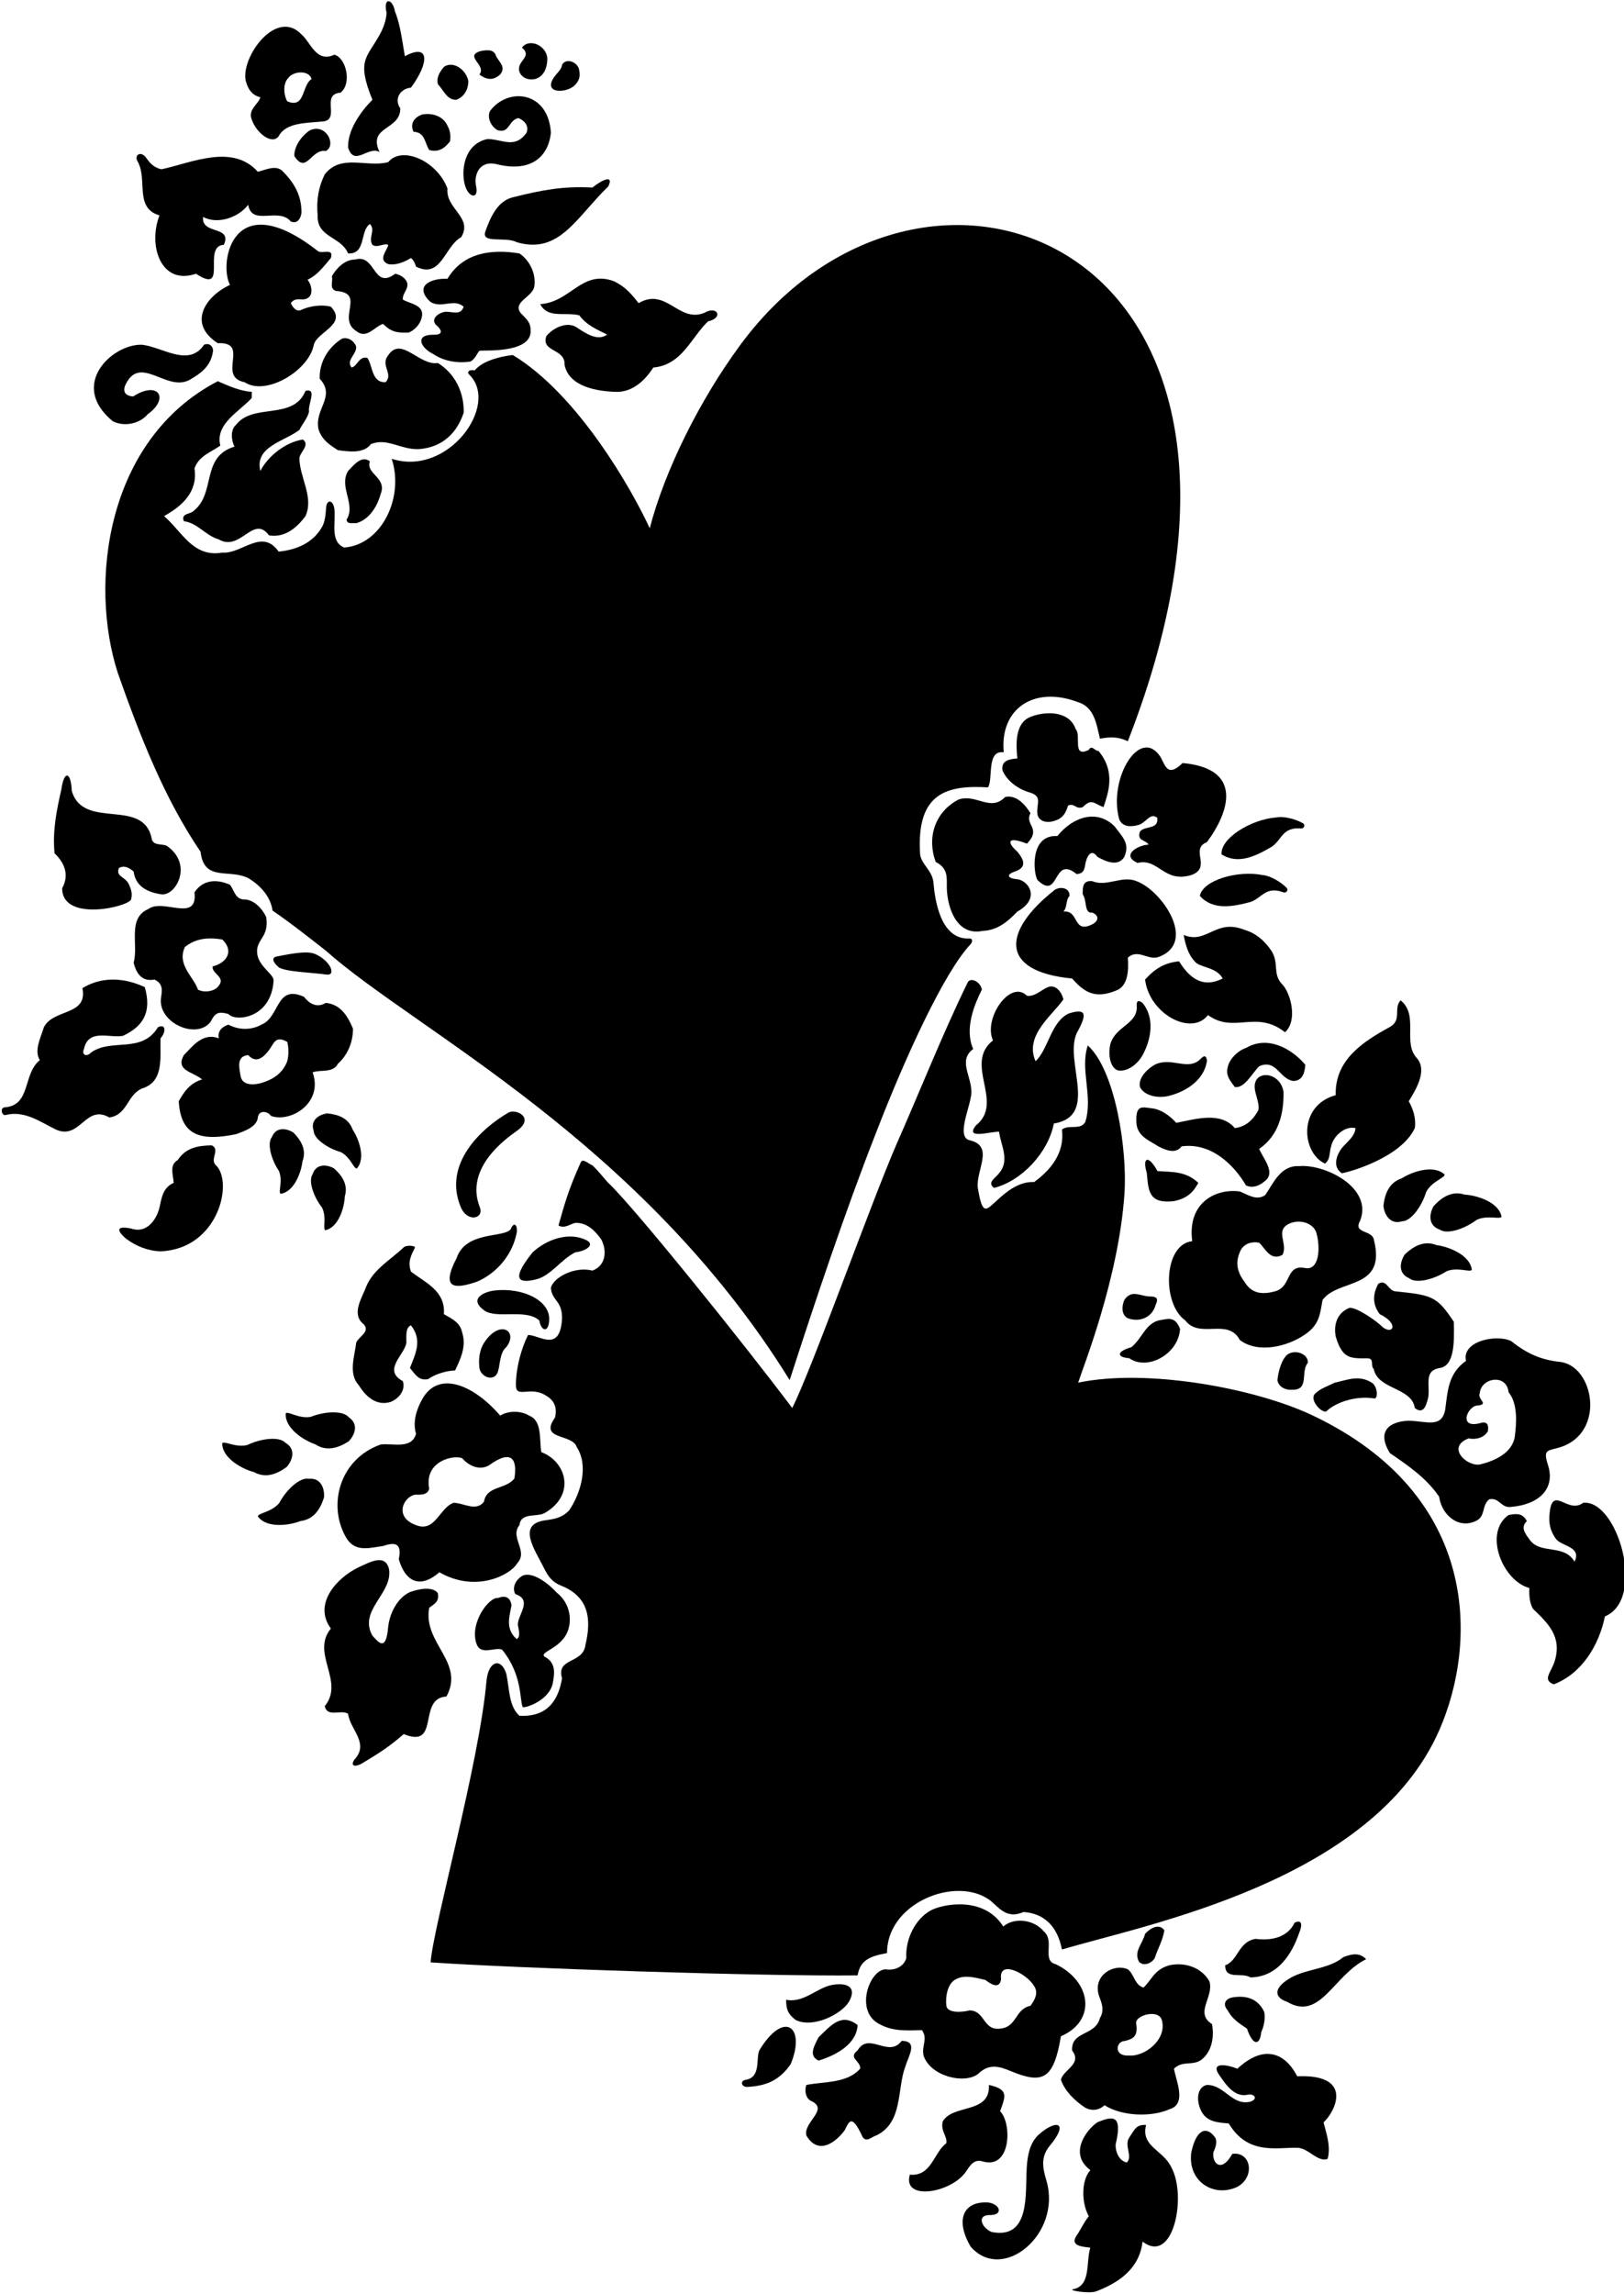 <?xml version="1.0" encoding="UTF-8"?>
<svg xmlns="http://www.w3.org/2000/svg" xmlns:xlink="http://www.w3.org/1999/xlink" width="480pt" height="678pt" viewBox="0 0 480 678" version="1.1">
<g id="surface1">
<path style=" stroke:none;fill-rule:nonzero;fill:rgb(0%,0%,0%);fill-opacity:1;" d="M 112.172 44.93 C 108.578 37.141 118.316 38.637 118.316 32.043 C 116.371 29.195 118.316 26.199 121.465 25.898 C 126.934 18.477 127.016 12.652 119.664 16.609 C 118.859 12.039 118.352 7.375 116.711 3.285 C 116.059 -0.422 113.152 -1.023 114.273 3.848 C 114.094 6.141 113.328 8.23 112.273 10.16 C 108.48 17.113 105.254 17.66 110.074 29.496 C 106.328 33.242 102.734 38.637 102.883 43.582 C 104.68 49.426 108.879 42.984 112.172 44.93 "/>
<path style=" stroke:none;fill-rule:nonzero;fill:rgb(0%,0%,0%);fill-opacity:1;" d="M 76.957 28.746 C 76.359 30.844 73.211 32.344 74.41 35.34 C 75.793 39.359 80.391 42.902 82.352 40.285 C 84.453 36.238 90.297 36.391 94.941 35.941 C 101.086 35.789 94.492 27.848 100.637 27.398 C 104.062 24.762 102.352 17.098 98.836 16.16 C 93.441 18.707 91.793 12.414 89.098 10.164 C 81.668 2.332 71.211 16.797 72.613 23.801 C 73.211 26.199 74.41 28.148 76.957 28.746 Z M 85.199 23.055 C 86.699 20.953 91.344 20.656 92.094 23.352 C 89.098 25.301 90.297 32.195 84.902 29.945 C 83.852 28.148 83.551 24.699 85.199 23.055 "/>
<path style=" stroke:none;fill-rule:nonzero;fill:rgb(0%,0%,0%);fill-opacity:1;" d="M 153.531 21.254 C 154.281 23.055 156.23 23.801 158.18 23.352 C 160.875 22.605 161.773 19.758 161.773 17.359 C 161.625 13.461 156.422 11.152 154.281 14.062 C 157.578 16.91 152.484 17.957 153.531 21.254 "/>
<path style=" stroke:none;fill-rule:nonzero;fill:rgb(0%,0%,0%);fill-opacity:1;" d="M 141.695 22.004 C 143.871 23.703 145.891 23.801 147.84 22.004 C 149.637 19.758 147.539 18.406 146.641 16.609 C 146.039 14.512 144.059 14.711 141.992 15.109 C 137.051 16.609 143.941 19.309 141.695 22.004 "/>
<path style=" stroke:none;fill-rule:nonzero;fill:rgb(0%,0%,0%);fill-opacity:1;" d="M 169.414 25.602 C 170.844 24.453 171.664 22.902 171.215 20.953 C 171.066 18.406 167.32 16.91 166.121 19.156 C 166.035 20.496 164.457 21.742 163.652 22.973 C 160.738 27.438 166.535 27.637 169.414 25.602 "/>
<path style=" stroke:none;fill-rule:nonzero;fill:rgb(0%,0%,0%);fill-opacity:1;" d="M 134.801 29.496 C 137.199 28.746 138.547 26.199 138.398 23.801 C 137.648 20.504 133.945 17.898 131.203 19.758 C 130.008 21.254 128.957 22.754 129.406 24.852 C 131.254 26.871 132.105 29.496 134.801 29.496 "/>
<path style=" stroke:none;fill-rule:nonzero;fill:rgb(0%,0%,0%);fill-opacity:1;" d="M 137.676 55.48 C 138.859 58.492 141.539 58.82 140.711 54.98 C 140.004 51.695 141.68 47.246 146.887 48.543 C 156.387 50.91 162.008 46.844 162.824 39.238 C 162.102 26.965 150.211 25.637 144.84 32.793 C 143.871 34.754 145.141 37.438 147.09 38.488 C 150.684 39.535 150.234 35.492 153.234 34.891 C 155.031 35.641 156.422 37.191 155.629 39.238 C 152.133 44.133 148.445 41.098 144.051 41.098 C 136.785 42.602 136.074 51.406 137.676 55.48 "/>
<path style=" stroke:none;fill-rule:nonzero;fill:rgb(0%,0%,0%);fill-opacity:1;" d="M 122.215 38.938 C 125.66 39.086 125.512 42.234 126.859 44.332 C 129.555 45.082 131.32 43.934 133.004 41.785 C 133.301 39.984 133.008 38.504 132.254 37.141 C 131.055 34.441 127.906 33.242 124.762 33.844 C 122.664 34.59 121.016 36.391 122.215 38.938 "/>
<path style=" stroke:none;fill-rule:nonzero;fill:rgb(0%,0%,0%);fill-opacity:1;" d="M 91.645 38.488 C 89.844 39.535 86.848 42.832 87 46.129 C 90.594 51.676 91.945 43.883 96.289 44.633 C 99.551 43 96.449 36.352 91.645 38.488 "/>
<path style=" stroke:none;fill-rule:nonzero;fill:rgb(0%,0%,0%);fill-opacity:1;" d="M 47.137 63.66 C 43.645 72.691 47.652 84.469 57.926 80.895 C 67.668 87.34 59.578 72.652 66.168 72.355 C 68.719 66.512 59.426 69.508 60.027 64.113 C 64.266 66.41 70.445 64.352 73.363 60.516 C 74.41 66.961 82.352 61.113 85.949 65.461 C 88.047 66.359 88.945 64.262 89.098 62.914 C 89.176 57.98 87.117 54.234 83.703 50.773 C 81.754 48.527 78.605 50.176 76.211 50.773 C 68.719 42.383 56.73 48.078 47.738 50.027 C 45.355 49.531 44.223 48.051 43.121 46.539 C 41.738 44.645 39.727 45.617 40.543 47.48 C 43.84 52.871 39.496 61.414 47.137 63.66 "/>
<path style=" stroke:none;fill-rule:nonzero;fill:rgb(0%,0%,0%);fill-opacity:1;" d="M 114.723 47.93 C 108.277 49.578 100.785 45.383 95.988 51.523 C 94.191 55.121 93.441 59.168 93.891 63.66 C 93.594 70.258 100.785 69.805 102.883 74.902 C 108.277 75.199 106.328 68.156 109.328 66.211 C 111.125 68.008 108.727 70.258 110.074 72.355 C 111.574 73.402 113.371 71.754 114.723 72.355 C 114.723 73.703 111.426 76.699 114.723 78.047 C 116.969 78.496 119.516 77.449 121.465 76.25 C 122.215 76.852 122.664 77.746 122.965 78.797 C 130.453 82.543 131.355 72.805 136.301 70.105 C 139.895 64.262 131.652 61.715 132.254 55.723 C 129.16 47.473 118.762 42.988 114.723 47.93 "/>
<path style=" stroke:none;fill-rule:nonzero;fill:rgb(0%,0%,0%);fill-opacity:1;" d="M 143.492 68.309 C 142 72.219 149.492 69.766 152.781 71.605 C 165.344 75.191 170.191 64.418 179.758 55.121 C 181.523 51.613 178.172 52.965 175.109 55.422 C 166.57 54.973 160.355 56.109 151.734 58.27 C 147.09 59.316 144.992 64.113 143.492 68.309 "/>
<path style=" stroke:none;fill-rule:nonzero;fill:rgb(0%,0%,0%);fill-opacity:1;" d="M 64.371 101.426 C 74.109 100.977 63.922 111.316 72.312 112.965 C 78.547 117.117 91.055 109.656 92.691 102.176 C 93.293 98.129 102.883 96.031 97.789 90.637 C 94.789 89.887 91.344 90.484 88.797 91.684 C 87.297 92.133 86.398 90.484 85.949 89.586 C 87.598 87.34 89.547 89.438 91.344 87.789 C 92.543 86.738 92.094 84.043 90.895 82.691 C 93.891 81.195 95.391 79.098 97.789 76.25 C 98.836 73.102 94.941 75.199 93.891 74.152 C 68.652 54.453 64.586 77.77 67.969 84.191 C 60.707 87.578 55.305 95.598 64.371 101.426 "/>
<path style=" stroke:none;fill-rule:nonzero;fill:rgb(0%,0%,0%);fill-opacity:1;" d="M 388.012 418.328 C 371.129 410.289 339.141 404.352 318.668 408.617 C 320.109 404.07 330.691 377.723 332.363 352.637 C 333.207 339.992 329.738 316.414 321.516 308.969 C 319.117 316.012 323.164 324.102 320.766 331.598 C 319.266 334.145 315.82 332.195 313.871 333.844 C 314.773 341.035 310.16 346.035 305.668 349.332 C 301.078 349.109 297.277 352.309 294.41 355.004 C 291.664 357.402 290.445 359.465 289.148 351.824 C 287.797 346.582 294.379 338.766 286.602 336.988 C 282.766 336.145 286.301 328.148 286.898 324.402 C 288.246 319.156 282.555 313.762 287.648 310.016 C 284.953 304.023 288.098 296.68 290.195 292.484 C 290 290.332 286.668 288.332 285.852 290.688 C 278.809 305.07 271.902 322.469 264.879 338.391 C 257.289 355.902 239.871 404.887 234.152 416.109 C 219.828 397.02 187.047 356.277 179.648 349.441 C 179.117 348.918 177.293 346.531 175.152 344.445 C 173.676 343.746 172.379 342.41 171.719 343.367 C 167.887 351.84 166.852 355.93 165.07 362.164 C 166.867 363.215 168.52 361.715 170.016 361.414 C 173.656 361.242 176.012 363.965 177.66 366.211 C 179.461 369.484 179.156 374.004 175.109 375.504 C 169.867 374.152 163.539 377.539 162.824 380.598 C 163.121 384.492 166.164 384.281 166.121 389.59 C 165.574 399.93 159.473 394.531 156.078 394.531 C 153.988 398.703 152.484 404.422 152.484 409.367 C 152.488 413.504 156.797 409.383 161.477 412.516 C 163.539 413.691 164.852 415.75 164.023 418.961 C 159.227 425.703 169.117 423.605 170.465 427.648 C 174.062 433.195 171.664 441.285 168.219 446.383 C 165.777 448.879 163.211 448.973 160.926 449.332 C 152.816 450.602 158.004 457.871 160.727 463.312 C 162.043 465.949 163.223 467.566 165.781 468.586 C 174.117 471.895 174.863 478.527 173.012 486.242 C 172.266 491.785 164.32 489.84 166.121 495.98 C 165.07 502.277 162 507.5 153.531 507.07 C 150.387 504.223 150.637 499.477 149.68 494.797 C 148.305 489.953 144.434 490.488 143.793 496.73 C 141.695 521.008 128.023 569.422 127.273 579.945 C 153.051 581.711 225.762 584.094 253.484 583.793 C 254.23 579.449 256.82 578.152 262.176 577.199 C 262.176 561.438 284.73 553.613 293.832 562.672 C 296.16 564.84 298.391 566.871 302.484 565.062 C 308.145 565.414 312.453 568.785 313.871 576.152 C 338.508 568.75 405.629 556.215 425.363 511.414 C 436.645 485.805 437.656 441.957 388.012 418.328 "/>
<path style=" stroke:none;fill-rule:nonzero;fill:rgb(0%,0%,0%);fill-opacity:1;" d="M 157.879 84.941 C 158.629 80.598 156.23 76.699 153.531 74.902 C 145.289 73.555 136.898 74.602 132.254 82.395 C 127.203 82.145 122.16 84.652 127.309 89.285 C 130.754 91.234 134.051 88.09 137.051 90.637 C 136.148 93.184 134.32 92.176 131.652 92.133 C 129.262 92.449 126.828 94.695 129.406 96.48 C 130.855 97.973 130.586 98.98 128.141 98.934 C 122.535 98.824 124.203 102.75 128.02 104.609 C 131.227 106.812 135.527 107.457 139.148 106.82 C 140.645 105.77 140.797 104.723 141.695 103.672 C 142.523 103.375 157.332 104.668 156.828 97.527 C 156.828 95.133 155.48 94.23 153.832 92.434 C 151.586 89.285 156.98 87.938 157.879 84.941 "/>
<path style=" stroke:none;fill-rule:nonzero;fill:rgb(0%,0%,0%);fill-opacity:1;" d="M 151.578 104.926 C 151.578 104.926 143.332 105.668 140.312 109.469 C 138.816 109.117 137.691 109.867 138.848 110.867 C 147.617 119.797 132.445 140.961 115.77 135.59 C 119.52 146.957 112.824 161.039 101.684 161.816 C 97.488 160.016 99.285 154.473 98.836 150.426 C 98.496 147.699 96.605 147.5 96.402 149.93 C 96.223 152.07 96.102 154.43 94.941 156.121 C 92.242 160.617 87.297 162.562 82.352 163.016 C 77.406 155.973 71.562 163.762 65.719 163.312 C 57.027 164.812 53.883 157.172 48.488 152.523 C 53.883 149.527 58.527 145.332 57.477 138.438 C 58.828 134.691 62.125 133.793 65.121 131.695 C 63.473 125.25 70.965 121.504 74.41 117.609 C 74.41 117.008 74.41 116.41 74.41 115.812 C 70.664 115.512 67.52 114.012 64.371 112.664 C 31.277 129.871 26.219 172.48 34.852 198.977 C 41.293 217.258 48.488 235.84 59.277 251.727 C 60.324 260.867 67.969 256.52 73.66 259.668 C 76.957 261.766 79.957 264.91 80.555 269.109 C 86.25 273.004 92.266 277.797 96.289 280.945 C 122.707 304.484 189.578 337.078 233.402 407.871 C 240.895 384.645 249.887 357.82 258.879 334.895 C 267.871 311.621 279.145 287.34 286.754 279.176 C 287.449 278.449 287.637 277.422 286.602 277.352 C 277.922 277.875 276.324 265.805 275.906 260.926 C 275.648 257.285 272.184 255.336 271.953 252.402 C 270.773 234.137 280.051 231.996 291.996 232.695 C 293.645 230.445 291.422 221.586 296.668 222.332 C 295.453 209.48 305.547 202.539 318.668 207.52 C 323.465 209.02 324.062 213.965 325.109 218.309 C 328.094 217.762 330.438 217.668 333.352 219.059 C 390.938 71.469 273.371 27.797 218.797 101.957 C 206.887 118.141 196.535 138.836 192.043 156.121 C 186.789 144.719 170.918 116.656 151.578 104.926 "/>
<path style=" stroke:none;fill-rule:nonzero;fill:rgb(0%,0%,0%);fill-opacity:1;" d="M 99.285 85.988 C 108.277 86.59 99.438 94.082 105.281 97.828 C 108.426 100.375 110.676 96.48 113.223 95.73 C 115.621 98.129 117.418 98.43 120.863 98.277 C 122.812 97.379 124.461 95.582 124.762 93.184 C 125.062 90.035 121.016 89.738 119.066 88.539 C 118.918 86.738 120.566 85.691 120.414 83.895 C 120.117 82.242 118.316 81.195 116.82 80.895 C 110.227 85.84 111.125 74.902 104.98 76.699 C 101.684 76.699 99.285 79.547 98.086 81.645 C 98.535 83.145 97.188 85.242 99.285 85.988 "/>
<path style=" stroke:none;fill-rule:nonzero;fill:rgb(0%,0%,0%);fill-opacity:1;" d="M 159.676 89.887 C 161.926 94.23 166.867 92.133 171.215 93.184 C 173.465 96.18 176.461 97.379 179.457 98.879 C 176.609 100.977 173.012 98.43 170.465 96.777 C 167.617 94.832 163.422 96.93 161.477 99.328 C 159.824 104.121 167.168 102.922 166.867 107.867 C 168.219 114.312 176.465 115.676 182.305 115.812 C 187.098 115.812 190.695 112.363 193.094 108.617 C 201.633 107.867 204.332 99.629 209.277 94.98 C 213.926 93.945 212.055 90.199 208.227 92.434 C 200.586 95.582 196.988 84.789 188.746 89.586 C 186.648 86.891 184.852 84.789 181.555 83.145 C 171.965 79.547 168.785 89.262 159.676 89.887 "/>
<path style=" stroke:none;fill-rule:nonzero;fill:rgb(0%,0%,0%);fill-opacity:1;" d="M 137.051 121.953 C 137.199 115.961 134.5 110.414 129.406 107.27 C 123.863 108.168 118.617 99.176 114.723 105.02 C 112.324 108.02 116.371 110.414 113.973 112.965 C 109.777 113.113 110.227 108.168 108.578 105.77 C 106.031 105.172 105.73 108.168 103.934 108.617 C 102.133 106.52 105.43 104.723 105.281 102.473 C 104.832 100.977 103.031 99.477 101.086 100.074 C 97.039 102.625 94.34 106.969 94.492 111.914 C 99.438 117.309 92.691 120.906 94.191 127.051 C 95.238 130.047 97.488 131.547 99.887 133.043 C 103.184 133.492 107.527 134.094 109.625 131.246 C 114.422 129.297 118.316 132.895 123.711 132.742 C 130.93 132.254 135.176 127.715 137.051 121.953 "/>
<path style=" stroke:none;fill-rule:nonzero;fill:rgb(0%,0%,0%);fill-opacity:1;" d="M 33.352 124.504 C 37.102 126.352 41.562 124.965 43.66 122.418 C 50.203 117.746 46.812 112.355 39.352 117.172 C 36.918 116.984 36.355 115.676 36.949 114.012 C 41.293 104.273 49.234 116.109 56.129 112.215 C 58.832 110.617 62.125 108.617 62.871 104.273 C 63.324 102.773 62.125 101.125 60.324 101.875 C 55.68 108.77 47.738 102.324 41.742 101.875 C 33.004 101.809 20.293 113.816 33.352 124.504 "/>
<path style=" stroke:none;fill-rule:nonzero;fill:rgb(0%,0%,0%);fill-opacity:1;" d="M 90.297 115.512 C 86.699 124.352 74.859 118.957 69.766 125.551 C 67.969 127.051 68.418 130.348 69.316 131.996 C 59.277 134.992 63.922 145.781 57.18 151.023 C 56.129 152.074 53.434 151.625 54.332 154.023 C 58.527 154.621 60.625 158.219 64.672 159.418 C 71.113 163.164 74.859 151.926 79.508 158.219 C 84.152 158.969 87.598 156.121 90.297 152.523 C 92.844 146.828 88.496 141.137 88.496 135.289 C 88.797 133.492 91.645 131.547 89.547 129.895 C 84.301 130.645 79.055 134.992 76.957 139.188 C 75.16 131.996 84 130.496 88.496 127.051 C 89.395 125.25 90.895 123.602 91.344 121.656 C 90.895 119.559 93.891 114.613 90.297 115.512 "/>
<path style=" stroke:none;fill-rule:nonzero;fill:rgb(0%,0%,0%);fill-opacity:1;" d="M 105.281 154.621 C 109.176 153.574 111.574 149.527 112.473 146.078 C 114.57 141.137 107.977 140.086 109.328 136.34 C 106.777 134.391 104.383 137.688 102.883 139.188 C 100.035 143.832 105.281 149.078 102.434 153.574 C 102.582 155.07 104.23 154.473 105.281 154.621 "/>
<path style=" stroke:none;fill-rule:nonzero;fill:rgb(0%,0%,0%);fill-opacity:1;" d="M 296.34 227.75 C 297.656 230.871 301.027 233.309 304.641 234.293 C 308.336 235.555 306.086 237.805 306.68 240.938 C 307.43 243.184 310.207 243.234 312.074 242.434 C 314.32 241.684 315.07 240.035 315.672 238.09 C 317.617 237.191 317.887 239.301 320.016 238.539 C 322.715 235.84 323.215 237.453 326.16 238.539 C 327.438 234.617 329.965 228.215 324.66 221.906 C 323.613 222.055 322.715 219.957 321.816 221.605 C 316.719 224.152 319.719 217.258 317.918 215.461 C 316.121 210.066 309.078 210.066 304.582 211.863 C 299.938 213.664 300.277 220.008 300.688 224.152 C 298.438 224.305 295.742 224.754 296.34 227.75 "/>
<path style=" stroke:none;fill-rule:nonzero;fill:rgb(0%,0%,0%);fill-opacity:1;" d="M 343.156 223.949 C 337.18 214.203 327.438 229.938 330.805 242.137 C 331.746 244.359 334.102 244.383 335.902 243.934 C 338.68 243.609 339.797 239.887 342.047 241.684 C 342.492 245.281 338.449 243.934 336.949 245.73 C 335.902 248.578 338.598 248.129 339.496 249.629 C 336.805 249.605 330.996 252.602 336.199 255.023 C 342.492 253.523 343.922 261.031 352.086 258.617 C 358.348 256.348 351.484 250.977 356.73 248.879 C 363.402 239.863 367.531 227.137 349.535 225.5 C 345.305 229.648 344.508 226.625 343.156 223.949 "/>
<path style=" stroke:none;fill-rule:nonzero;fill:rgb(0%,0%,0%);fill-opacity:1;" d="M 18.367 262.516 C 18.367 272.57 37.848 268.059 38.746 265.812 C 39.195 264.164 38.789 262.902 38.148 261.465 C 37.102 258.969 34.102 259.219 35.152 256.52 C 36.797 255.621 38.297 256.52 39.496 257.57 C 40.094 262.066 43.691 263.715 47.738 264.312 C 52.09 264.777 57.168 255.32 49.234 249.926 C 47.738 249.328 45.488 249.926 44.891 248.129 C 42.645 235.391 24.66 245.582 21.215 233.742 C 20.996 228.062 18.934 227.5 18.133 233.297 C 16.746 239.473 15.496 245.305 16.117 252.176 C 18.965 254.871 20.613 258.469 18.367 262.516 "/>
<path style=" stroke:none;fill-rule:nonzero;fill:rgb(0%,0%,0%);fill-opacity:1;" d="M 290.496 275.102 C 294.844 274.953 297.988 272.254 300.688 269.406 C 307.961 265.34 303.652 259.906 300.434 259.828 C 297.656 259.531 297.469 258.406 299.938 257.57 C 303.914 256.242 302.336 253.75 300.738 251.746 C 297.656 249.043 297.469 246.98 303.531 249.328 C 307.961 244.734 302.715 243.797 304.582 240.336 C 302.934 237.641 300.277 234.805 297.09 235.539 C 292.742 240.035 288.547 234.492 283.305 236.289 C 276.258 239.98 273.926 247.613 276.559 254.723 C 279.676 256.348 279.926 258.422 279.844 261.402 C 279.68 267.336 282.383 276.84 290.496 275.102 "/>
<path style=" stroke:none;fill-rule:nonzero;fill:rgb(0%,0%,0%);fill-opacity:1;" d="M 312.523 247.078 C 304.105 246.586 305.492 258.535 306.68 260.117 C 313.273 266.41 311.023 252.477 318.219 258.32 C 319.93 258.25 320.484 257.242 320.668 255.996 C 321.078 253.191 322.422 250.504 324.363 253.223 C 326.879 254.66 330.508 256.223 332.305 253.223 C 334.102 249.18 331.559 247.168 329.457 244.234 C 324.285 239.062 317.195 241.312 312.523 247.078 "/>
<path style=" stroke:none;fill-rule:nonzero;fill:rgb(0%,0%,0%);fill-opacity:1;" d="M 379.355 263.715 C 380.262 264.027 381.012 262.902 380.105 262.215 C 378.609 260.715 375.461 258.77 373.215 258.617 C 365.871 257.121 355.535 260.094 354.633 264.762 C 358.527 269.109 364.34 267.961 369.617 266.562 C 373.062 265.363 374.078 261.777 379.355 263.715 "/>
<path style=" stroke:none;fill-rule:nonzero;fill:rgb(0%,0%,0%);fill-opacity:1;" d="M 329.758 292.785 C 333.352 291.586 333.652 286.941 333.352 283.043 C 336.352 280.195 339.496 284.094 342.645 282.742 C 353.859 278.402 343.359 263.09 335.902 260.414 C 331.703 258.617 327.059 262.215 322.863 260.414 C 320.164 260.117 319.945 261.965 320.016 264.312 C 321.363 266.109 320.316 270.008 322.863 269.707 C 324.961 270.605 324.816 272.27 322.562 273.305 C 317.02 275.852 319.012 268.898 314.32 269.406 C 315.52 268.059 314.922 266.109 316.121 264.762 C 316.199 262.34 313.422 261.914 311.773 262.965 C 296.527 274.941 294.953 287.051 316.871 289.188 C 320.137 292.82 323.293 295.445 329.758 292.785 "/>
<path style=" stroke:none;fill-rule:nonzero;fill:rgb(0%,0%,0%);fill-opacity:1;" d="M 62.277 301.922 C 63.59 299.242 64.641 298.867 67.52 299.676 C 69.508 302.051 80.09 301.059 80.855 289.938 C 81.156 287.914 76.395 285.785 76 281.668 C 75.605 277.547 79.668 277 78.668 271 C 77.316 268.152 74.711 265.66 71.863 265.812 C 69.465 265.512 69.316 263.266 67.969 261.465 C 63.516 259.531 59.77 260.281 57.477 263.715 C 58.527 272.855 48.188 265.363 43.84 268.656 C 37.547 271.355 40.996 279.148 39.496 284.543 C 40.246 287.539 41.895 290.238 45.641 289.488 C 48.242 290.707 47.93 292.68 47.605 294.777 C 46.457 302.199 58.121 307.473 62.277 301.922 Z M 54.633 279.898 C 57.777 277.352 61.266 276.953 65.719 277.648 C 69.641 281.586 66.242 284.844 62.871 285.59 C 62.422 287.688 66.77 288.738 64.672 291.285 C 63.473 293.086 60.332 293.434 58.527 292.484 C 57.18 288.59 52.234 285.141 54.633 279.898 "/>
<path style=" stroke:none;fill-rule:nonzero;fill:rgb(0%,0%,0%);fill-opacity:1;" d="M 348.488 284.094 C 344.293 284.543 341.488 286.129 338.449 289.488 C 339.703 299.785 352.277 306.312 357.031 299.977 C 364.715 305.609 371.27 298.305 379.809 305.07 C 383.703 301.477 381.387 293.434 379.059 290.984 C 375.953 287.816 378.203 284.816 375.762 280.945 C 373.52 277.699 370.965 275.703 367.82 274.801 C 359.281 271.332 356.66 279.199 349.836 276.301 C 350.398 279.109 351.129 282.09 353.164 284.16 C 354.414 285.941 359.656 285.754 361.375 289.188 C 355.535 292.125 351.602 289.129 348.488 284.094 "/>
<path style=" stroke:none;fill-rule:nonzero;fill:rgb(0%,0%,0%);fill-opacity:1;" d="M 42.344 321.555 C 48.488 319.457 47.289 312.414 47.438 306.871 C 49.094 305.047 49.094 302.426 46.688 303.574 C 41.895 311.516 32.902 306.719 26.91 311.066 C 25.488 312.539 24.062 311.664 24.809 310.016 C 26.16 303.871 32.305 306.871 36.348 306.121 C 42.176 303.379 44.953 299.293 42.793 291.734 C 33.332 287.332 26.762 290.535 24.359 292.035 C 26.008 300.277 15.82 298.027 12.973 303.574 C 12.074 306.57 9.977 310.469 11.773 313.312 C 6.68 317.359 9.227 326.652 1.434 327.25 C -0.172 327.34 0.578 329.961 1.734 329.496 C 7.426 328.148 11.922 331.598 16.57 333.844 C 23.762 336.988 25.262 326.199 32.305 330.246 C 37.848 329.496 37.547 323.203 42.344 321.555 "/>
<path style=" stroke:none;fill-rule:nonzero;fill:rgb(0%,0%,0%);fill-opacity:1;" d="M 315.957 299.492 C 310.641 301.84 309.789 310.277 306.078 313.613 C 302.633 305.973 311.324 299.828 314.32 295.332 C 313.766 293.246 312.453 291.562 310.738 291.523 C 308.59 291.559 306.23 294.73 303.531 294.281 C 298.586 289.336 290.539 301.066 293.492 307.469 C 284.652 314.512 297.09 325.754 288.398 332.645 C 285.293 336.703 291.883 334.566 295.289 334.441 C 295.742 338.34 298.594 342.887 295.289 346.73 C 294.078 348.297 291.695 349.43 293.793 351.074 C 302.035 348.977 309.828 340.586 311.477 332.047 C 324.961 329.797 314.516 313.852 318.219 305.371 C 321.445 299.617 321.07 297.93 315.957 299.492 "/>
<path style=" stroke:none;fill-rule:nonzero;fill:rgb(0%,0%,0%);fill-opacity:1;" d="M 52.832 325.453 C 53.406 335.211 58.703 337.469 69.766 335.191 C 72.164 334.293 75.91 333.094 76.211 330.246 C 76.508 328 79.055 328.301 80.105 329.797 C 85.887 331.879 95.656 325.969 92.395 316.91 C 94.941 316.012 98.387 317.211 99.887 314.363 C 102.734 311.816 104.332 308.047 104.332 304 C 102.578 299.855 100.484 296.828 96.289 296.383 C 93.594 298.027 91.344 296.531 89.844 294.582 C 81.453 290.836 82.801 300.578 77.258 302.824 C 74.262 304.473 70.664 304.473 67.52 302.824 C 65.762 303.363 64.223 304.621 64.672 306.871 C 59.727 304.922 56.578 309.719 54.332 311.816 C 51.785 316.461 56.961 316.66 59.727 319.008 C 56.281 320.059 54.48 322.453 52.832 325.453 Z M 73.363 311.816 C 76.02 314.766 78.586 312.035 80.629 308.633 C 81.418 307.32 82.43 306.496 84.902 307.918 C 85.352 309.566 85.352 311.965 84.902 313.613 C 83.551 317.211 80.707 319.008 77.258 320.059 C 75.16 320.656 71.562 320.957 71.113 317.961 C 70.633 315.352 69.914 312.113 73.363 311.816 "/>
<path style=" stroke:none;fill-rule:nonzero;fill:rgb(0%,0%,0%);fill-opacity:1;" d="M 391.645 343.883 C 393.293 342.535 392.844 340.586 393.441 338.789 C 394.043 335.789 397.488 332.645 400.637 333.395 C 400.484 335.641 398.617 337.078 397.039 338.789 C 395.363 340.605 393.441 344.633 396.59 346.73 C 398.09 346.582 414 342.332 418.168 333.395 C 418.617 330.398 417.57 327.551 416.371 325.453 C 418.32 322.305 421.914 316.609 418.918 312.863 C 414.352 308.234 419.52 300.129 413.973 295.633 C 411.727 298.027 414.539 301.488 410.676 303.574 C 402.734 307.918 394.492 313.312 394.793 323.652 C 383.445 326.777 384.758 340.824 391.645 343.883 "/>
<path style=" stroke:none;fill-rule:nonzero;fill:rgb(0%,0%,0%);fill-opacity:1;" d="M 368.27 309.719 C 365.871 310.469 363.324 313.016 362.875 315.41 C 362.125 317.961 363.922 319.758 364.973 321.258 C 367.82 321.703 370.066 317.211 372.164 315.113 C 377.262 312.863 378.16 318.859 382.203 319.457 C 385.051 319.457 385.652 316.91 385.801 314.66 C 381.605 309.719 374.562 305.973 368.27 309.719 "/>
<path style=" stroke:none;fill-rule:nonzero;fill:rgb(0%,0%,0%);fill-opacity:1;" d="M 346.242 323.652 C 350.48 322.469 355.832 319.309 356.73 313.613 C 356.66 311.98 355.91 311.793 354.934 312.863 C 351.188 316.762 346.359 312.164 341.297 314.66 C 338.492 316.285 336.352 319.008 336.949 321.258 C 338.117 323.781 342.426 324.902 346.242 323.652 "/>
<path style=" stroke:none;fill-rule:nonzero;fill:rgb(0%,0%,0%);fill-opacity:1;" d="M 364.973 333.395 C 360.777 328.449 353.594 330.688 347.668 331.836 C 345.57 329.516 342.957 327.781 340.348 327.527 C 337.785 327.277 335.48 326.16 335.902 332.047 C 336.242 335.953 339.945 337.141 342.344 338.789 C 344.859 340.074 347.59 341.035 349.238 338.789 C 357.93 337.59 364.672 344.184 368.27 350.328 C 370.516 351.375 372.766 350.176 374.414 348.527 C 376.703 346.07 373.215 342.086 372.164 339.539 C 377.859 335.641 379.512 329.211 379.355 322.605 C 378.312 316.324 369.641 315.941 370.973 322.414 C 371.328 324.129 372.445 326.941 371.832 328.273 C 370.336 330.973 368.27 332.945 364.973 333.395 "/>
<path style=" stroke:none;fill-rule:nonzero;fill:rgb(0%,0%,0%);fill-opacity:1;" d="M 96.738 329.047 C 94.34 329.348 91.645 330.996 92.691 334.145 C 92.719 336.461 96.668 339.328 100.73 340.484 C 103.602 341.949 104.574 345.516 105.473 345.32 C 108.172 342.324 106.035 336.516 104.23 333.844 C 103.031 330.398 99.887 329.348 96.738 329.047 "/>
<path style=" stroke:none;fill-rule:nonzero;fill:rgb(0%,0%,0%);fill-opacity:1;" d="M 63.621 344.184 C 62.125 342.387 65.121 339.688 62.574 338.488 C 58.27 338.578 54.93 339.238 52.531 342.836 C 49.984 344.332 51.184 347.031 51.336 349.578 C 48.312 350.871 47.777 353.758 47.207 356.559 C 46.594 359.586 43.848 364.801 38.758 363.078 C 33.098 361.902 35.566 364.727 37.418 366.195 C 40.25 368.262 43.645 369.684 47.438 369.809 C 64.781 369.113 69.168 348.875 63.621 344.184 "/>
<path style=" stroke:none;fill-rule:nonzero;fill:rgb(0%,0%,0%);fill-opacity:1;" d="M 338.949 346.641 C 339.457 351.953 339.457 355.82 346.957 354.984 C 351.008 354.137 352.727 352.254 354.184 349.578 C 350.48 346.07 346.461 346.395 342.117 346.094 C 339.426 341.199 337.555 341.949 338.949 346.641 "/>
<path style=" stroke:none;fill-rule:nonzero;fill:rgb(0%,0%,0%);fill-opacity:1;" d="M 390.895 384.191 C 395.621 377.727 409.973 381.41 406.031 366.211 C 405.434 363.516 399.887 364.562 401.984 360.816 C 405.906 351.008 391.609 343.957 384.004 344.633 C 378.461 344.332 376.359 349.727 373.965 353.176 C 371.414 354.973 368.719 353.023 366.469 352.125 C 359.57 351.141 350.844 355.258 352.383 366.812 C 343.891 367.688 343.348 385.262 350.285 390.188 C 354.633 395.883 362.875 389.289 366.469 396.031 C 371.863 400.078 380.406 397.98 385.5 394.531 C 390.004 391.586 390.148 388.391 390.895 384.191 Z M 385.801 374.754 C 379.809 373.555 381.949 380.262 376.809 381.645 C 372.582 382.785 369.773 382.035 367.82 378.797 C 365.422 375.652 365.09 372.668 366.77 369.359 C 367.82 367.559 369.918 366.812 372.164 367.262 C 373.965 368.91 375.461 372.805 379.059 370.855 C 380.855 367.41 376.359 363.363 381.605 361.414 C 384.758 360.305 388.348 361.715 389.098 364.414 C 390.379 369.109 389.816 375.477 385.801 374.754 "/>
<path style=" stroke:none;fill-rule:nonzero;fill:rgb(0%,0%,0%);fill-opacity:1;" d="M 140.945 378.797 C 147.238 376.102 151.734 370.258 152.781 363.965 C 152.863 361.617 151.738 361.242 150.984 363.215 C 149.117 365.926 137.691 363.68 134.969 371.777 C 130.047 381.254 134.695 380.91 140.945 378.797 "/>
<path style=" stroke:none;fill-rule:nonzero;fill:rgb(0%,0%,0%);fill-opacity:1;" d="M 173.312 366.512 C 168.219 363.965 161.625 366.211 157.43 370.105 C 150.113 379.191 154.363 379.121 158.566 378.066 C 162.773 377.008 165.879 372.176 170.016 370.105 C 173.469 369.672 175.902 367.797 173.312 366.512 "/>
<path style=" stroke:none;fill-rule:nonzero;fill:rgb(0%,0%,0%);fill-opacity:1;" d="M 119.301 368.645 C 115.539 372.254 110.379 375.078 108.277 380.148 C 107.078 383.445 103.633 388.391 107.527 391.387 C 109.477 393.633 106.031 394.98 105.281 396.781 C 104.832 400.828 102.883 405.922 106.031 409.367 C 107.977 412.516 111.125 415.66 115.469 414.312 C 117.719 413.414 119.965 411.016 119.066 408.172 C 112.922 404.871 119.664 400.379 120.117 396.781 C 120.117 394.832 119.816 392.285 121.465 391.688 C 124.91 396.031 122.812 400.078 121.164 404.273 C 122.664 406.07 123.711 408.172 126.559 407.57 C 129.105 405.773 132.703 405.023 134.5 405.023 C 136 401.875 137.949 397.98 136.598 393.785 C 136 390.938 133.902 389.887 131.203 388.391 C 131.652 381.496 125.961 379.246 121.465 375.801 C 120.449 372.984 121.469 371.016 122.609 368.809 C 122.988 368.082 120.098 367.879 119.301 368.645 "/>
<path style=" stroke:none;fill-rule:nonzero;fill:rgb(0%,0%,0%);fill-opacity:1;" d="M 425.402 404.324 C 429.898 403.762 429.855 396.781 429.707 390.637 C 424.746 383.191 423.48 382.746 412.477 381.645 C 410.227 381.496 409.926 377.898 407.379 379.398 C 405.73 382.395 405.582 385.543 407.828 388.391 C 413.605 391.211 411.73 394.586 408.668 392.211 C 407.004 390.48 400.605 386.004 398.746 386.559 C 395.246 388.027 394.121 391.398 394.793 394.98 C 396.789 401.777 399.289 401.426 404.234 401.426 C 406.297 401.516 404.98 403.676 406.031 404.574 C 407.23 410.719 417.27 409.969 418.168 416.109 C 419.816 417.461 421.098 416.875 421.766 414.312 C 423.344 410.508 420.16 405.262 425.402 404.324 "/>
<path style=" stroke:none;fill-rule:nonzero;fill:rgb(0%,0%,0%);fill-opacity:1;" d="M 162.336 389.93 C 162.48 384.23 154.379 380.438 146.156 381.387 C 143.23 381.723 138.289 383.785 143.164 387.297 C 146.762 389.883 155.613 386.648 159.418 390.277 C 159.945 393.496 162.23 394.023 162.336 389.93 "/>
<path style=" stroke:none;fill-rule:nonzero;fill:rgb(0%,0%,0%);fill-opacity:1;" d="M 333.352 389.59 C 337.102 390.938 340.695 389.137 341.594 385.543 C 342.613 383.531 341.488 383.156 339.988 383.156 C 336.992 383.156 334.551 380.895 332.305 384.191 C 331.559 385.969 331.371 388.59 333.352 389.59 "/>
<path style=" stroke:none;fill-rule:nonzero;fill:rgb(0%,0%,0%);fill-opacity:1;" d="M 333.762 401.391 C 339.062 405.195 348.336 400.234 348.789 392.734 C 347.297 388.965 345.422 389.715 342.645 390.188 C 338.598 391.086 337.551 395.582 334.402 398.129 C 329.875 399.453 330.062 401.141 333.762 401.391 "/>
<path style=" stroke:none;fill-rule:nonzero;fill:rgb(0%,0%,0%);fill-opacity:1;" d="M 147.191 405.301 C 147.844 403.156 147.719 399.715 149.637 398.129 C 153.426 393.273 147.43 389.527 142.742 397.379 C 141.625 399.641 141.449 401.875 141.688 404.188 C 141.973 406.938 146.18 408.648 147.191 405.301 "/>
<path style=" stroke:none;fill-rule:nonzero;fill:rgb(0%,0%,0%);fill-opacity:1;" d="M 446.641 445.332 C 454.602 444.695 459.871 440.137 457.512 432.898 C 455.926 428.035 457.621 428.863 461.324 427.648 C 474.668 423.242 471.109 403.574 461.027 402.477 C 455.332 401.875 451.137 399.93 446.641 396.332 C 442.445 394.234 431.961 396.27 433.305 402.176 C 428.059 405.922 427.91 410.867 427.16 416.562 C 426.109 422.254 421.516 419.922 416.227 419.871 C 411.023 420.109 406.672 422.68 410.793 429.426 C 416.039 433.02 421.613 436.789 425.363 442.336 C 426.148 447.848 431.125 451.898 436.152 449.527 C 439.266 448.156 437.801 444.883 440.195 443.086 C 443.195 442.484 443.645 445.781 446.641 445.332 Z M 437.648 432.746 C 433.836 433.734 427.219 427.73 434.055 425.102 C 436.449 425.551 438.699 424.805 439.746 423.004 C 440.016 421.559 439.828 420.059 437.949 420.457 C 430.555 422.676 433.836 415.188 436.867 415.375 C 440.164 414.926 436.602 413.562 437.352 411.766 C 437.73 407.172 445.297 405.82 445.891 411.465 C 448.59 414.762 448.289 420.309 447.688 424.805 C 446.789 429.449 441.844 431.695 437.648 432.746 "/>
<path style=" stroke:none;fill-rule:nonzero;fill:rgb(0%,0%,0%);fill-opacity:1;" d="M 381.012 400.016 C 379.449 400.762 378.012 403.801 377.559 407.871 C 377.828 409.758 379.809 410.867 381.906 410.719 C 387.148 410.867 384.301 405.32 386.551 402.773 C 386.816 400.578 383.617 398.777 381.012 400.016 "/>
<path style=" stroke:none;fill-rule:nonzero;fill:rgb(0%,0%,0%);fill-opacity:1;" d="M 391.945 417.16 C 395.242 414.016 401.387 412.516 406.031 413.266 C 407.234 413.691 407.391 410.406 405.734 408.82 C 401.77 406.098 398.238 407.871 394.492 408.617 C 392.625 409.602 390.246 410.324 388.824 411.766 C 386.816 413.316 390.188 417.438 391.945 417.16 "/>
<path style=" stroke:none;fill-rule:nonzero;fill:rgb(0%,0%,0%);fill-opacity:1;" d="M 159.977 429.148 C 159.379 425.254 160.277 419.859 156.379 418.359 C 153.98 416.859 150.234 416.859 147.84 418.359 C 140.125 409.383 129.602 404.762 124.762 413.562 C 123.113 416.562 121.914 420.156 122.965 423.754 C 121.613 428.398 116.219 426.449 112.473 426.902 C 100.035 431.367 96.789 445.312 102.434 454.621 C 105.074 458.852 109.355 457.414 113.281 456.883 C 117.273 455.461 118.773 456.586 117.867 460.766 C 119.469 466.531 123.488 470.18 129.855 464.664 C 141 471 151.137 465.113 152.781 462.117 C 156.379 458.371 150.535 454.473 153.531 450.727 C 153.98 446.832 158.629 448.48 161.023 447.129 C 170.363 441.684 167.285 431.859 159.977 429.148 Z M 152.035 436.941 C 149.484 440.238 143.793 439.039 143.043 443.836 C 140.645 446.832 137.051 444.133 134.051 444.133 C 129.855 445.633 128.656 452.977 122.965 450.727 C 116.336 448.344 119.25 442.34 122.664 441.734 C 124.312 441.734 126.41 441.887 126.859 439.938 C 125.305 431.852 133.957 429.891 136.598 430.945 C 138.547 433.195 141.695 434.691 144.539 433.047 C 151.496 427.988 152.922 431.609 152.035 436.941 "/>
<path style=" stroke:none;fill-rule:nonzero;fill:rgb(0%,0%,0%);fill-opacity:1;" d="M 467.918 444.133 C 463.574 447.43 459.379 439.637 458.18 445.934 C 457.73 448.93 457.621 451.715 459.977 454.922 C 461.773 457.02 467.551 457.148 465.371 461.516 C 462.227 456.121 455.184 459.566 452.035 454.922 C 450.504 452.84 449.488 451.328 451.285 449.527 C 450.086 447.281 448.445 447.219 445.891 447.73 C 438.348 453.012 444.137 467.262 452.035 469.309 C 451.887 471.555 452.184 473.953 453.086 475.453 C 457.43 479.648 461.742 483.559 459.527 490.887 C 458.434 494.355 455.781 496.434 459.227 497.781 C 467.469 494.633 472.566 486.391 474.363 477.699 C 486.699 472.594 478.102 443.004 467.918 444.133 "/>
<path style=" stroke:none;fill-rule:nonzero;fill:rgb(0%,0%,0%);fill-opacity:1;" d="M 131.953 501.379 C 137.496 491.188 124.91 485.641 126.859 475.152 C 128.699 473.816 129.855 473.203 129.406 470.809 C 127.758 468.711 123.711 469.609 121.164 470.508 C 117.566 472.156 115.172 476.652 114.723 480.848 C 114.09 488.617 111.617 485.004 110.074 483.395 C 105.879 475.902 115.922 471.105 115.02 463.914 C 113.973 458.82 109.031 461.828 105.73 463.312 C 99.887 466.16 92.359 473.816 97.789 481.297 C 91.793 488.641 101.984 496.883 95.988 504.223 C 96.738 507.672 100.785 505.121 102.883 506.473 C 103.48 511.266 109.328 515.164 104.68 520.109 C 103.414 522.145 105.246 522.219 107.031 521.121 C 111.266 518.555 114.465 516.715 119.336 512.48 C 130.273 516.977 123.262 501.824 131.953 501.379 "/>
<path style=" stroke:none;fill-rule:nonzero;fill:rgb(0%,0%,0%);fill-opacity:1;" d="M 261.727 581.996 C 256.93 582.145 252.516 594.449 259.926 598.18 C 263.973 600.426 268.062 600.066 272.516 599.977 C 274.312 602.676 272.363 604.324 272.965 607.473 C 275.062 613.762 285.27 616.016 289.148 612.867 C 292.348 609.734 295.48 610.723 298.672 612.051 C 308.109 615.969 311.418 614.711 313.574 601.777 C 324.133 597.25 322.645 585.621 312.074 580.496 C 307.73 579.449 311.926 573.605 308.477 570.758 C 305.668 567.332 299.828 566.5 296.531 569.348 C 290.688 560.109 278.363 562.793 275.062 564.613 C 270.66 567.039 267.57 572.855 267.867 578.699 C 267.117 581.246 264.422 582.445 261.727 581.996 Z M 282.703 584.844 C 285.102 583.645 287.914 584.332 291.246 585.145 C 292.445 586.043 295.441 588.289 295.891 584.844 C 295.109 578.973 303.566 583.273 305.633 586.941 C 307.129 589.039 305.633 591.285 304.582 592.785 C 299.938 593.684 300.688 599.078 295.59 599.527 C 290.496 600.129 291.246 594.285 286.602 594.133 C 284.352 594.734 280.051 595.012 279.707 592.785 C 279.406 590.09 280.008 586.043 282.703 584.844 "/>
<path style=" stroke:none;fill-rule:nonzero;fill:rgb(0%,0%,0%);fill-opacity:1;" d="M 369.617 584.395 C 377.711 584.242 381.906 577.352 384.004 571.207 C 384.945 568.973 384.902 567.16 382.652 568.211 C 380.555 572.555 375.91 573.605 371.117 573.004 C 366.02 573.754 365.871 579.598 362.125 580.797 C 362.125 585.293 366.922 582.746 369.617 584.395 "/>
<path style=" stroke:none;fill-rule:nonzero;fill:rgb(0%,0%,0%);fill-opacity:1;" d="M 341.297 578.699 C 342.195 575.852 343.691 573.453 344.145 570.457 C 342.492 568.211 339.797 570.008 338.449 571.508 C 337.699 574.504 335.004 576.754 336.648 579.75 C 338 581.246 340.395 580.199 341.297 578.699 "/>
<path style=" stroke:none;fill-rule:nonzero;fill:rgb(0%,0%,0%);fill-opacity:1;" d="M 397.039 578.398 C 392.445 582.23 385.348 581.711 380.383 585.176 C 376.141 588.078 377.078 590.516 380.406 591.586 C 390.188 597.445 394.121 583.77 403.781 579 C 401.988 577.215 400.117 577.215 397.039 578.398 "/>
<path style=" stroke:none;fill-rule:nonzero;fill:rgb(0%,0%,0%);fill-opacity:1;" d="M 355.68 608.219 C 357.973 606.062 358.977 602.375 358.23 598.18 C 352.984 594.883 358.828 590.238 357.48 585.594 C 355.348 581.711 350.586 579.75 345.641 580.797 C 341.113 582.086 340.395 585.145 338 587.391 C 335.301 586.641 335.301 583.496 333.352 581.996 C 329.148 580.129 322.512 583.945 325.004 590.328 C 325.746 592.234 326.402 594.254 325.109 596.383 C 323.762 601.777 316.57 600.129 316.871 605.973 C 320.016 610.02 314.172 611.668 313.574 614.664 C 314.75 618 317.617 620.809 320.766 622.906 C 322.945 624.043 325.109 623.504 326.461 622.156 C 331.555 625.453 340.363 625.73 345.641 623.355 C 350.887 621.855 347.59 614.965 346.988 611.367 C 349.688 608.668 352.984 610.918 355.68 608.219 Z M 333.652 607.473 C 329.5 607.746 329.688 604 331.805 603.285 C 335.117 602.691 336.43 601.754 335.797 597.816 C 335.691 595.562 342.418 593.668 343.395 596.98 C 345.035 602.73 338.305 607.914 333.652 607.473 "/>
<path style=" stroke:none;fill-rule:nonzero;fill:rgb(0%,0%,0%);fill-opacity:1;" d="M 246.172 586.57 C 241.562 587.281 237.594 592.078 232.355 590.988 C 232.355 593.684 232.805 595.184 235.199 596.98 C 240.277 599.52 248.84 595.223 250.945 591.516 C 253.18 587.582 250.891 585.844 246.172 586.57 "/>
<path style=" stroke:none;fill-rule:nonzero;fill:rgb(0%,0%,0%);fill-opacity:1;" d="M 362.875 594.133 C 364.055 596.516 366.23 597.977 368.566 599.527 C 370.336 604.75 372.395 604.562 372.789 600.539 C 373.613 598.766 374.027 596.508 373.664 594.582 C 372.164 591.438 369.398 589.578 364.672 590.238 C 362.281 590.516 361.156 592.199 362.875 594.133 "/>
<path style=" stroke:none;fill-rule:nonzero;fill:rgb(0%,0%,0%);fill-opacity:1;" d="M 241.945 602.078 C 240.34 605.125 239.098 607.621 241.945 608.969 C 247.34 607.32 253.184 604.023 253.484 598.48 C 248.688 594.734 245.586 598.57 241.945 602.078 "/>
<path style=" stroke:none;fill-rule:nonzero;fill:rgb(0%,0%,0%);fill-opacity:1;" d="M 224.41 605.973 C 223.363 608.52 224.98 613.93 220.367 614.664 C 218.797 614.863 218.984 616.738 220.816 616.762 C 226.211 616.461 230.223 615.051 233.703 610.02 C 238.277 598.945 231.723 593.887 224.41 605.973 "/>
<path style=" stroke:none;fill-rule:nonzero;fill:rgb(0%,0%,0%);fill-opacity:1;" d="M 266.52 603.125 C 262.625 608.371 256.781 600.277 253.484 605.973 C 250.484 608.219 254.531 609.117 254.23 611.367 C 250.336 615.715 243.895 615.113 238.348 616.16 C 237.746 617.66 238.047 619.91 239.547 620.809 C 245.391 623.355 237.301 627.102 238.348 631.148 C 242.379 637.863 248.215 631.699 249.707 629.477 C 251.016 626.852 251.766 624.605 254.98 631.598 C 256.18 633.246 257.68 631.445 258.879 631.148 C 266.969 627.402 265.062 617.488 267.57 610.77 C 268.621 607.371 271.434 603.25 266.52 603.125 "/>
<path style=" stroke:none;fill-rule:nonzero;fill:rgb(0%,0%,0%);fill-opacity:1;" d="M 383.402 613.613 C 380.684 608.176 374.719 603.062 365.723 611.367 C 361.719 609.809 357.598 609.621 360.625 613.613 C 362.426 616.16 364.973 620.059 369.02 619.008 C 370.738 618.766 371.906 620.277 369.617 621.105 C 364.223 622.457 361.977 616.16 356.73 616.16 C 353.883 616.762 353.477 620.484 354.934 623.656 C 356.578 627.102 359.727 627.25 363.172 627.551 C 368.836 636.969 377.262 634.594 383.402 634.742 C 386.699 634.742 389.398 639.09 392.395 638.039 C 393.441 634.293 391.945 630.246 391.195 627.25 C 394.859 623.828 400.066 612.891 383.402 613.613 "/>
<path style=" stroke:none;fill-rule:nonzero;fill:rgb(0%,0%,0%);fill-opacity:1;" d="M 290.496 638.789 C 298.973 641.211 299.098 627.285 295.59 623.953 C 297.277 619.316 298.102 617.504 292.293 616.16 C 292.742 624.852 281.656 621.707 278.656 626.953 C 277.91 629.797 280.008 631.148 279.707 633.395 C 275.961 636.094 275.359 643.285 268.918 642.688 C 266.637 650.668 281.391 648.039 285.562 641.703 C 286.848 639.758 288.02 637.992 290.496 638.789 "/>
<path style=" stroke:none;fill-rule:nonzero;fill:rgb(0%,0%,0%);fill-opacity:1;" d="M 338.746 628 C 335.902 627.852 335.492 629.102 333.652 631.898 C 332.305 634.293 334.852 637.289 333.055 639.09 C 330.812 638.652 329.605 635.941 329.758 633.695 C 331.914 624.582 328.676 625.469 324.414 627.168 C 321.277 629.211 315.641 636.406 322.266 641.336 C 319.418 644.633 319.719 651.227 321.816 654.973 C 320.164 657.07 319.57 658.695 318.219 660.668 C 315.973 663.965 320.465 663.965 322.266 664.266 C 320.914 668.461 322.562 675.504 317.172 676.551 C 315.453 676.867 321.98 677.934 323.973 677.176 C 330.742 674.598 336.773 670.457 337.699 662.465 C 346.879 669.484 350.805 648.953 346.242 640.59 C 343.844 635.344 337.102 634.445 338.746 628 "/>
<path style=" stroke:none;fill-rule:nonzero;fill:rgb(0%,0%,0%);fill-opacity:1;" d="M 306.68 631.148 C 304.352 633.598 303.703 636.973 303.473 640.539 C 302.98 648.113 304.688 661.949 293.043 659.617 C 290.004 658.27 288.664 654.551 292.559 654.617 C 296.477 654.684 295.781 651.578 292.293 650.926 C 284.59 650.336 282.273 656.141 286.898 663.965 C 296.324 674.805 313.949 660.266 309.277 644.402 C 308.27 640.984 307.426 637.562 310.277 634.145 C 316.199 627.039 312.098 626.156 306.68 631.148 "/>
<path style=" stroke:none;fill-rule:nonzero;fill:rgb(0%,0%,0%);fill-opacity:1;" d="M 364.223 636.543 C 360.969 642.398 358.156 639.219 358.637 636.074 C 359.199 634.777 359.809 633.312 359.277 631.898 C 356.719 628.059 353.496 629.191 352.086 636.242 C 351.039 644.836 358.895 649.535 365.723 646.281 C 371.086 643.336 369.777 635.75 364.223 636.543 "/>
<path style=" stroke:none;fill-rule:nonzero;fill:rgb(0%,0%,0%);fill-opacity:1;" d="M 82.246 285.754 C 83.934 287.254 92.922 287.441 96.293 288.004 C 99.668 288.566 97.621 283.734 92.941 281.863 C 90.223 280.773 83.582 282.379 81.879 282.66 C 80.203 282.941 80.559 284.258 82.246 285.754 "/>
<path style=" stroke:none;fill-rule:nonzero;fill:rgb(0%,0%,0%);fill-opacity:1;" d="M 152.676 334.27 C 158.297 330.336 152.512 327.52 150.242 328.836 C 142.312 333.434 130.82 343.934 136.191 356.746 C 138.148 361.414 143.164 360.172 141.812 356.746 C 138.629 348.691 143.238 340.875 152.676 334.27 "/>
<path style=" stroke:none;fill-rule:nonzero;fill:rgb(0%,0%,0%);fill-opacity:1;" d="M 96.156 363.57 C 100.102 362.734 101.797 356.785 101.914 353.562 C 102.977 350.07 101.051 347.371 98.684 345.273 C 96.57 344.105 93.418 343.848 92.414 347.008 C 91.066 348.895 92.574 353.539 95.172 356.863 C 96.629 359.742 95.316 363.195 96.156 363.57 "/>
<path style=" stroke:none;fill-rule:nonzero;fill:rgb(0%,0%,0%);fill-opacity:1;" d="M 82.945 352.805 C 86.941 352.25 89.047 346.434 89.391 343.227 C 90.691 339.816 88.961 336.988 86.746 334.73 C 84.719 333.414 81.594 332.938 80.371 336.023 C 78.895 337.812 80.074 342.547 82.434 346.047 C 83.684 349.02 82.133 352.371 82.945 352.805 "/>
<path style=" stroke:none;fill-rule:nonzero;fill:rgb(0%,0%,0%);fill-opacity:1;" d="M 91.227 437.035 C 88.73 436.52 84.723 440.098 82.531 444.188 C 80.285 446.93 76.223 447.145 76.223 448.156 C 78.809 451.754 85.551 450.82 88.848 449.508 C 92.832 449.027 94.695 445.891 95.758 442.578 C 95.996 439.93 94.855 436.645 91.227 437.035 "/>
<path style=" stroke:none;fill-rule:nonzero;fill:rgb(0%,0%,0%);fill-opacity:1;" d="M 84.746 433.531 C 86.5 431.531 87.516 428.203 84.352 426.383 C 82.637 424.496 77.297 425.027 73.113 427.043 C 69.68 427.934 66.277 425.715 65.676 426.527 C 65.648 430.965 71.648 434.18 75.082 435.059 C 78.586 437.02 81.941 435.582 84.746 433.531 "/>
<path style=" stroke:none;fill-rule:nonzero;fill:rgb(0%,0%,0%);fill-opacity:1;" d="M 93.242 426.867 C 96.598 429.066 100.047 427.867 102.988 426.016 C 104.879 424.145 106.121 420.898 103.094 418.859 C 101.516 416.855 96.148 417.012 91.836 418.73 C 88.348 419.379 85.109 416.926 84.453 417.699 C 84.117 422.121 89.875 425.746 93.242 426.867 "/>
<path style=" stroke:none;fill-rule:nonzero;fill:rgb(0%,0%,0%);fill-opacity:1;" d="M 408.891 356.379 C 409.176 359.023 410.934 362.023 414.414 360.93 C 416.965 360.949 420.195 356.66 421.547 352.215 C 423.215 349.09 427.156 348.09 426.961 347.094 C 423.719 344.07 417.289 346.305 414.312 348.234 C 410.5 349.484 409.281 352.926 408.891 356.379 "/>
<path style=" stroke:none;fill-rule:nonzero;fill:rgb(0%,0%,0%);fill-opacity:1;" d="M 423.734 356.438 C 422.406 358.742 422.062 362.199 425.52 363.371 C 427.57 364.887 432.703 363.324 436.414 360.527 C 439.605 358.984 443.379 360.496 443.809 359.578 C 442.969 355.223 436.457 353.242 432.914 353.051 C 429.098 351.812 426.09 353.879 423.734 356.438 "/>
<path style=" stroke:none;fill-rule:nonzero;fill:rgb(0%,0%,0%);fill-opacity:1;" d="M 435.02 375.254 C 434.488 370.852 428.133 368.422 424.609 367.98 C 420.887 366.48 417.742 368.328 415.219 370.719 C 413.73 372.922 413.145 376.352 416.512 377.758 C 418.449 379.414 423.684 378.215 427.578 375.684 C 430.871 374.367 434.527 376.141 435.02 375.254 "/>
<path style=" stroke:none;fill-rule:nonzero;fill:rgb(0%,0%,0%);fill-opacity:1;" d="M 330.148 316.246 C 332.805 317.07 336.527 314.629 338.156 310.961 C 340.121 307.02 341.363 300.93 337.742 296.445 C 336.48 295.402 335.84 295.832 335.98 297.277 C 336.359 302.672 329.715 303.172 328.172 308.602 C 327.496 311.77 328.078 315.184 330.148 316.246 "/>
<path style=" stroke:none;fill-rule:nonzero;fill:rgb(0%,0%,0%);fill-opacity:1;" d="M 375.961 250.191 C 378.957 248.109 378.973 244.387 384.578 244.832 C 385.531 244.891 385.953 243.605 384.895 243.188 C 383.051 242.145 379.496 241.117 377.289 241.574 C 369.812 242.105 360.66 247.746 361.043 252.488 C 365.965 255.629 371.254 252.961 375.961 250.191 "/>
<path style=" stroke:none;fill-rule:nonzero;fill:rgb(0%,0%,0%);fill-opacity:1;" d="M 168 481.5 C 169.25 477.25 167.586 473.027 164.625 470.75 C 162.652 468.543 157.512 464.09 154.277 465.758 C 152.629 466.781 151.195 468.98 152.301 471.102 C 157.602 472.84 152.914 477.32 153.062 480.219 C 153.336 481.754 153.926 483.715 152.715 484.418 C 149.391 481.477 150.48 477.996 151.191 474.461 C 150.875 472.125 149.41 471.379 147.25 472.25 C 144.52 471.883 138.875 479.5 140.75 485.5 C 141.875 489.5 146.039 486.695 148.375 487.5 C 154.5 495 153.547 502.562 154.5 504.5 C 155.055 504.891 162.227 502.695 163.375 497.5 C 163.859 494.734 164.488 491.441 161 489.625 C 159.152 488.125 166.25 487.25 168 481.5 "/>
</g>
</svg>
